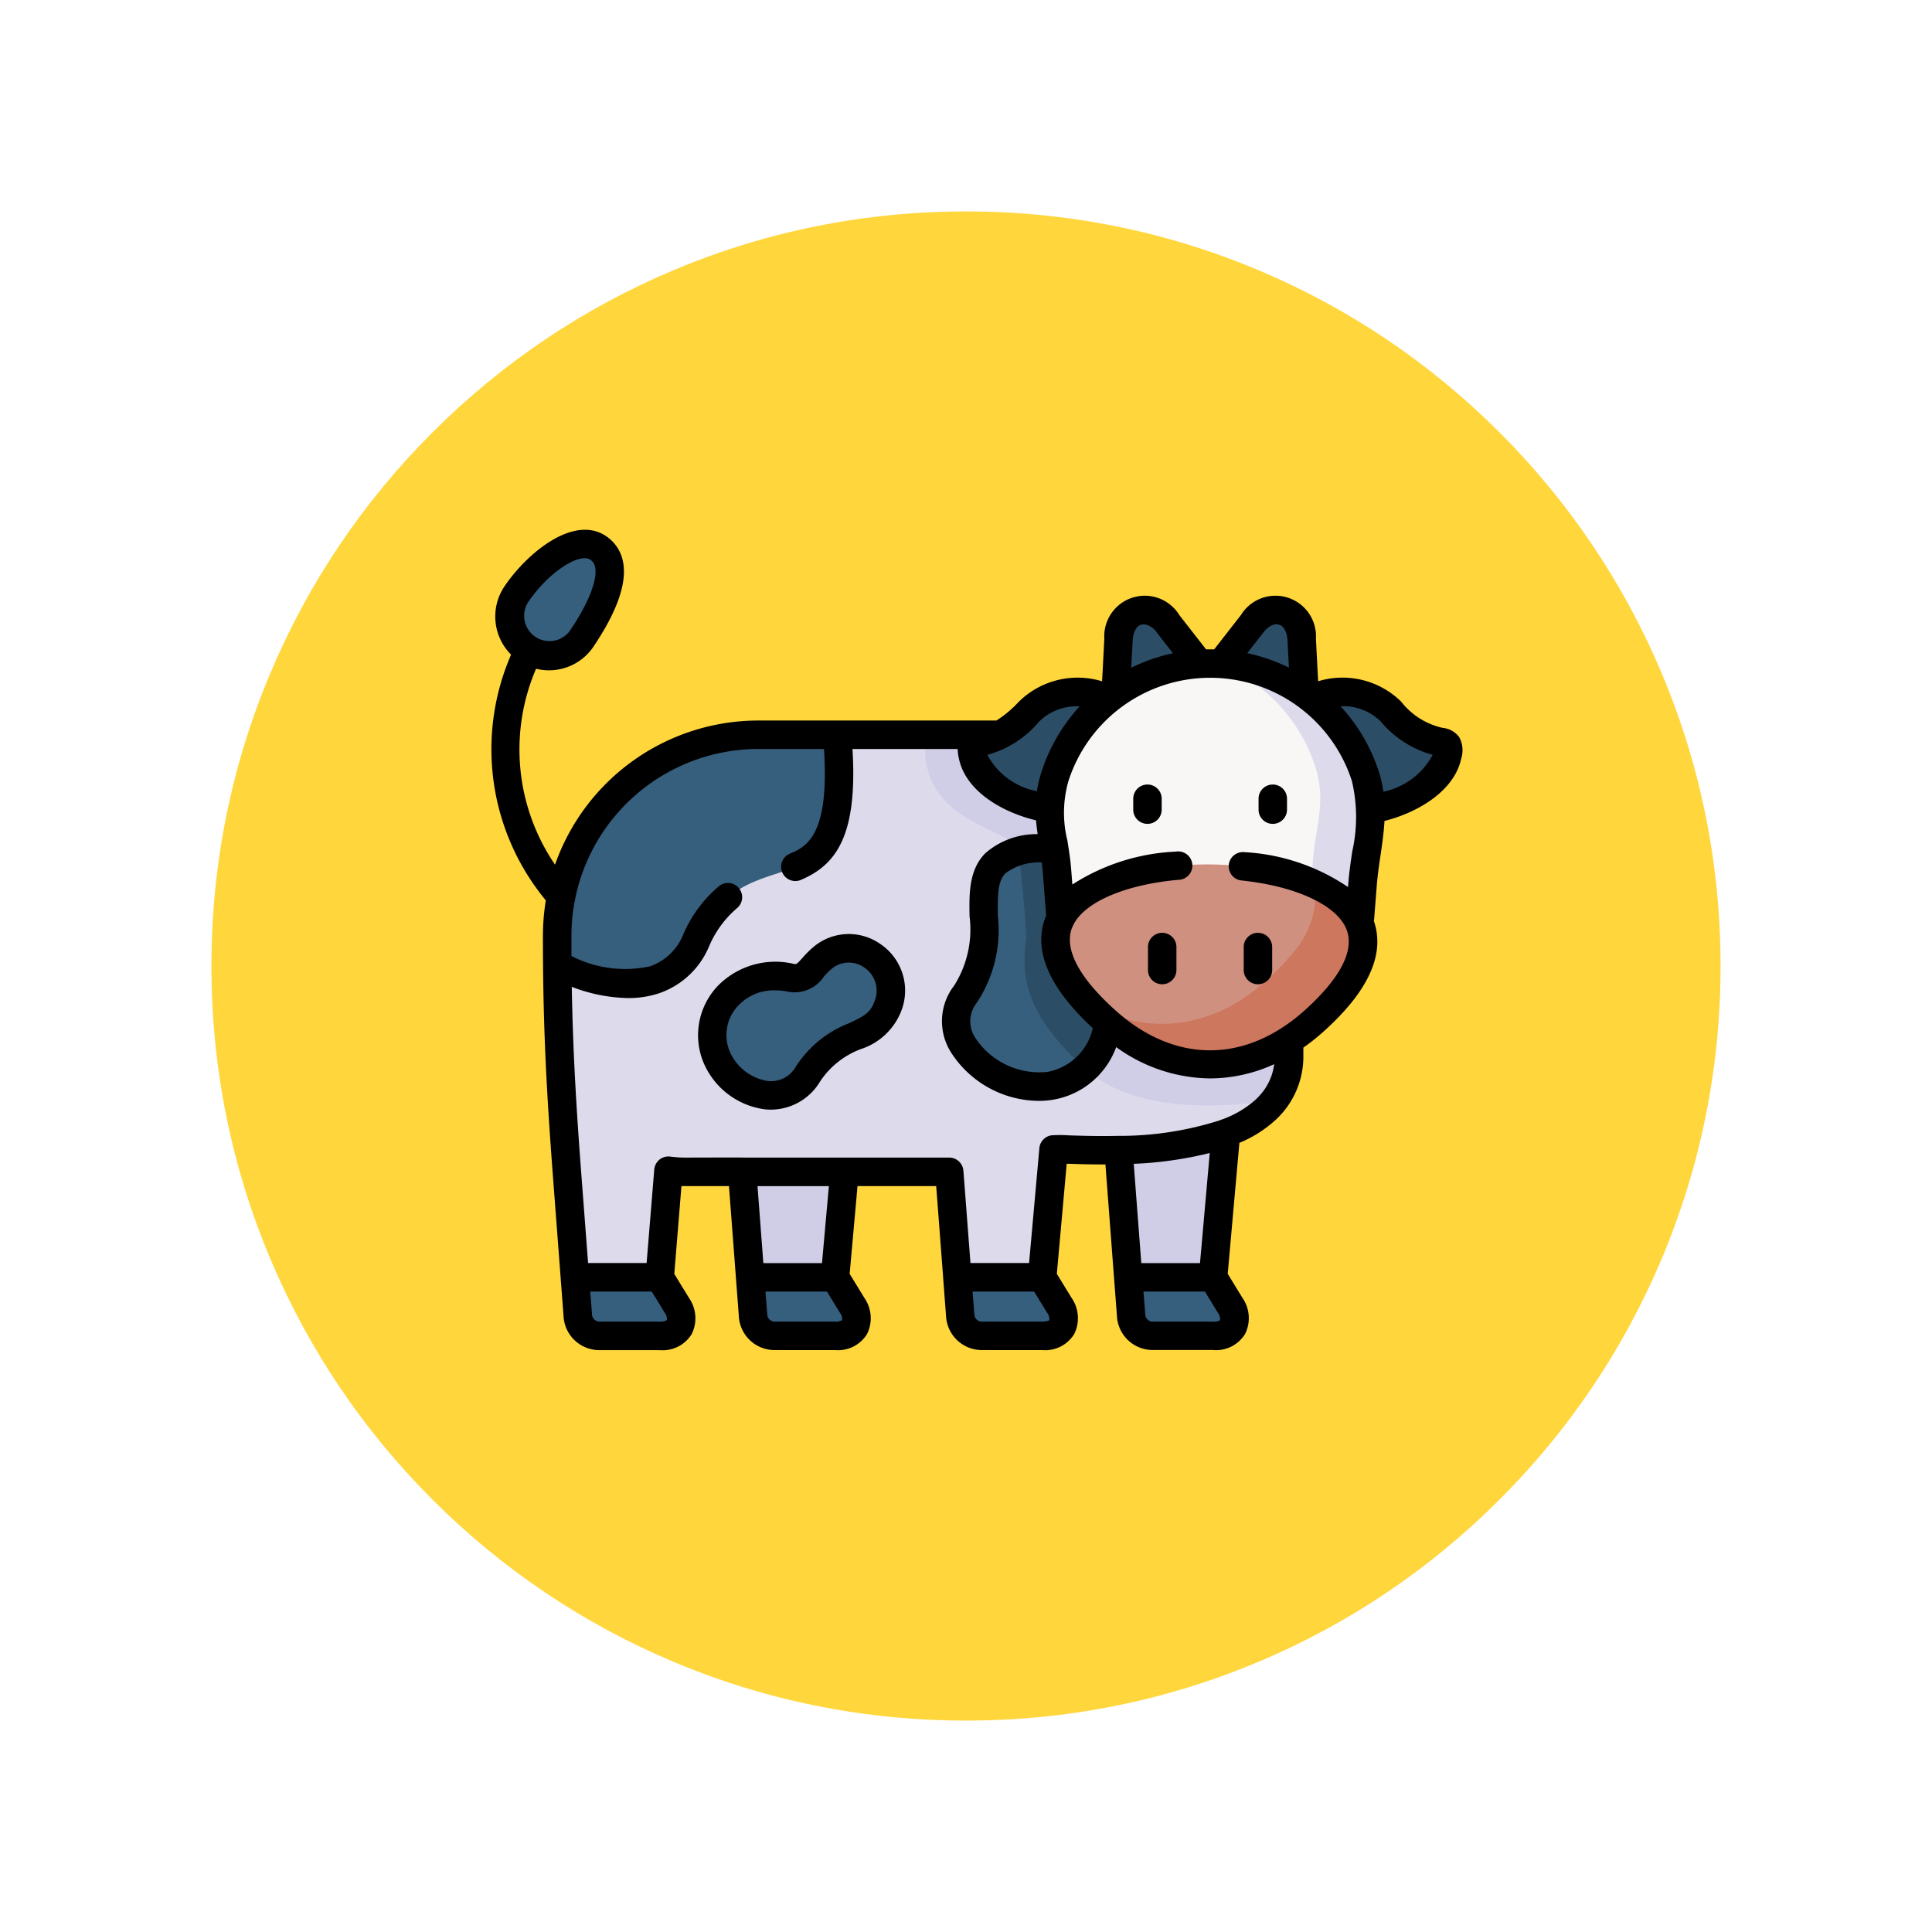 <svg xmlns="http://www.w3.org/2000/svg" xmlns:xlink="http://www.w3.org/1999/xlink" width="109.652" height="109.652" viewBox="0 0 109.652 109.652">
  <defs>
    <filter id="Path_874925" x="0" y="0" width="109.652" height="109.652" filterUnits="userSpaceOnUse">
      <feOffset dy="3" input="SourceAlpha"/>
      <feGaussianBlur stdDeviation="3" result="blur"/>
      <feFlood flood-opacity="0.161"/>
      <feComposite operator="in" in2="blur"/>
      <feComposite in="SourceGraphic"/>
    </filter>
  </defs>
  <g id="Group_1111482" data-name="Group 1111482" transform="translate(3714.596 10553.09)">
    <g id="Group_1111213" data-name="Group 1111213" transform="translate(-4725.326 -13624.09)">
      <g transform="matrix(1, 0, 0, 1, 1010.73, 3071)" filter="url(#Path_874925)">
        <g id="Path_874925-2" data-name="Path 874925" transform="translate(9 6)" fill="#ffd63c">
          <path d="M 45.826 90.153 C 39.841 90.153 34.037 88.981 28.573 86.67 C 23.295 84.438 18.554 81.241 14.483 77.17 C 10.412 73.099 7.215 68.358 4.983 63.08 C 2.672 57.616 1.5 51.811 1.5 45.827 C 1.5 39.841 2.672 34.037 4.983 28.573 C 7.215 23.295 10.412 18.554 14.483 14.483 C 18.554 10.412 23.295 7.215 28.573 4.983 C 34.037 2.672 39.841 1.5 45.826 1.5 C 51.811 1.5 57.616 2.672 63.079 4.983 C 68.358 7.215 73.098 10.412 77.169 14.483 C 81.241 18.554 84.437 23.295 86.67 28.573 C 88.981 34.037 90.152 39.841 90.152 45.826 C 90.152 51.811 88.981 57.616 86.67 63.08 C 84.437 68.358 81.241 73.099 77.169 77.17 C 73.098 81.241 68.358 84.438 63.079 86.67 C 57.616 88.981 51.811 90.153 45.826 90.153 Z" stroke="none"/>
          <path d="M 45.826 3 C 40.043 3 34.435 4.132 29.157 6.364 C 24.058 8.521 19.478 11.609 15.543 15.543 C 11.609 19.478 8.521 24.058 6.364 29.157 C 4.132 34.435 3 40.043 3 45.827 C 3 51.609 4.132 57.218 6.364 62.496 C 8.521 67.595 11.609 72.175 15.543 76.109 C 19.478 80.043 24.058 83.132 29.157 85.289 C 34.435 87.521 40.043 88.653 45.826 88.653 C 51.609 88.653 57.217 87.521 62.495 85.289 C 67.594 83.132 72.175 80.043 76.109 76.109 C 80.043 72.175 83.131 67.595 85.288 62.496 C 87.52 57.218 88.652 51.609 88.652 45.826 C 88.652 40.043 87.52 34.435 85.288 29.157 C 83.131 24.058 80.043 19.478 76.109 15.543 C 72.175 11.609 67.594 8.521 62.495 6.364 C 57.217 4.132 51.609 3 45.826 3 M 45.826 7.62939453125e-06 C 71.135 7.62939453125e-06 91.652 20.517 91.652 45.826 L 91.652 45.827 C 91.652 71.136 71.135 91.653 45.826 91.653 C 20.517 91.653 0 71.136 0 45.827 L 0 45.826 C 0 20.517 20.517 7.62939453125e-06 45.826 7.62939453125e-06 Z" stroke="none" fill="#fff"/>
        </g>
      </g>
    </g>
    <g id="v2" transform="translate(-3686.71 -10562.755)">
      <g id="Group_1111458" data-name="Group 1111458" transform="translate(35.433 44.284)">
        <path id="Path_900273" data-name="Path 900273" d="M332.158,82.808a1.5,1.5,0,0,0-2.813.885l-.162,3.076a9.2,9.2,0,0,1,4.748-1.687Z" transform="translate(-329.183 -82.023)" fill="#2b4d66" fill-rule="evenodd"/>
      </g>
      <g id="Group_1111459" data-name="Group 1111459" transform="translate(41.405 44.284)">
        <path id="Path_900274" data-name="Path 900274" d="M386.433,82.808l-1.773,2.273a9.214,9.214,0,0,1,4.748,1.687l-.162-3.076a1.5,1.5,0,0,0-2.813-.885Z" transform="translate(-384.66 -82.023)" fill="#2b4d66" fill-rule="evenodd"/>
      </g>
      <g id="Group_1111460" data-name="Group 1111460" transform="translate(1.029 40.539)">
        <path id="Path_900275" data-name="Path 900275" d="M14.566,47.436c-1.257-.809-3.454.912-4.632,2.664a2.249,2.249,0,0,0,.613,3.112l.082.055a2.25,2.25,0,0,0,3.03-.665C15.244,50.246,15.824,48.248,14.566,47.436Z" transform="translate(-9.556 -47.23)" fill="#365e7d" fill-rule="evenodd"/>
      </g>
      <g id="Group_1111461" data-name="Group 1111461" transform="translate(35.592 73.978)">
        <path id="Path_900276" data-name="Path 900276" d="M336.75,357.891a19.4,19.4,0,0,1-6.094.961l.549,7.22h4.815Z" transform="translate(-330.656 -357.891)" fill="#d0cee7" fill-rule="evenodd"/>
      </g>
      <g id="Group_1111462" data-name="Group 1111462" transform="translate(3.741 51.363)">
        <path id="Path_900277" data-name="Path 900277" d="M50.641,147.789c-2.5,1.318-12.837,11.1-15.886,13.057.043,4.29.244,7.748.586,12.267l.415,5.468h4.815l.494-6.048a7.174,7.174,0,0,0,.964.064H57.006l.452,5.984h4.815l.65-7.256c.308-.037,1.8.082,3.683.037A19.4,19.4,0,0,0,72.7,170.4c2.038-.763,3.579-2.106,3.585-4.44l0-.842c-4.324-6.109-7.528-15.465-16.429-17.308C59.932,147.771,52.767,147.789,50.641,147.789Z" transform="translate(-34.755 -147.785)" fill="#dddaec" fill-rule="evenodd"/>
      </g>
      <g id="Group_1111463" data-name="Group 1111463" transform="translate(46.553 48.941)">
        <path id="Path_900278" data-name="Path 900278" d="M436.988,126.4a3.983,3.983,0,0,0-4.5-.711c0,2.029.621,3.039,1.185,4.793.223.684.807,1.177,2.153,1.474,2.069-.345,4.04-1.547,4.357-3.048C440.491,127.436,439.514,129.044,436.988,126.4Z" transform="translate(-432.484 -125.291)" fill="#2b4d66" fill-rule="evenodd"/>
      </g>
      <g id="Group_1111464" data-name="Group 1111464" transform="translate(27.273 48.941)">
        <path id="Path_900279" data-name="Path 900279" d="M256.618,126.4a6.731,6.731,0,0,1-1.675,1.34c-1.276.674-1.745.085-1.517,1.169.317,1.5,2.3,2.664,4.367,3.009,1.241-.7,3.738-4.2,3.329-6.228A3.984,3.984,0,0,0,256.618,126.4Z" transform="translate(-253.371 -125.291)" fill="#2b4d66" fill-rule="evenodd"/>
      </g>
      <g id="Group_1111465" data-name="Group 1111465" transform="translate(3.735 51.367)">
        <path id="Path_900280" data-name="Path 900280" d="M46.107,147.824A11.41,11.41,0,0,0,34.7,159.237c0,.561,0,1.111.006,1.645,1.227.662,6.03,2.664,7.885-1.388,3-6.552,9-.549,8-11.669Z" transform="translate(-34.698 -147.824)" fill="#365e7d" fill-rule="evenodd"/>
      </g>
      <g id="Group_1111466" data-name="Group 1111466" transform="translate(36.141 82.159)">
        <path id="Path_900281" data-name="Path 900281" d="M335.759,433.9l.162,2.13a1.232,1.232,0,0,0,1.193,1.193h3.451c1.254,0,1.486-.915.983-1.733l-.973-1.59h-4.815Z" transform="translate(-335.759 -433.895)" fill="#365e7d" fill-rule="evenodd"/>
      </g>
      <g id="Group_1111467" data-name="Group 1111467" transform="translate(26.444 82.159)">
        <path id="Path_900282" data-name="Path 900282" d="M245.667,433.9l.162,2.13a1.234,1.234,0,0,0,1.193,1.193h3.454c1.251,0,1.483-.915.983-1.733l-.977-1.59h-4.815Z" transform="translate(-245.667 -433.895)" fill="#365e7d" fill-rule="evenodd"/>
      </g>
      <g id="Group_1111468" data-name="Group 1111468" transform="translate(14.235 76.175)">
        <path id="Path_900283" data-name="Path 900283" d="M132.245,378.3l.455,5.984h4.815l.534-5.984Z" transform="translate(-132.245 -378.303)" fill="#d0cee7" fill-rule="evenodd"/>
      </g>
      <g id="Group_1111469" data-name="Group 1111469" transform="translate(14.69 82.159)">
        <path id="Path_900284" data-name="Path 900284" d="M141.284,433.9h-4.815l.162,2.13a1.232,1.232,0,0,0,1.193,1.193h3.451c1.254,0,1.486-.915.983-1.733Z" transform="translate(-136.469 -433.895)" fill="#365e7d" fill-rule="evenodd"/>
      </g>
      <g id="Group_1111470" data-name="Group 1111470" transform="translate(12.533 63.488)">
        <path id="Path_900285" data-name="Path 900285" d="M120.915,262.108a3.769,3.769,0,0,0-3.552.992,3.276,3.276,0,0,0,.388,4.9c1.242,1.019,3.073,1.2,4.119-.421a5.065,5.065,0,0,1,1.828-1.739c1.178-.668,2.273-.8,2.737-2.185A2.382,2.382,0,0,0,122.672,261C122,261.562,121.763,262.291,120.915,262.108Z" transform="translate(-116.436 -260.434)" fill="#365e7d" fill-rule="evenodd"/>
      </g>
      <g id="Group_1111471" data-name="Group 1111471" transform="translate(26.38 57.79)">
        <path id="Path_900286" data-name="Path 900286" d="M245.612,215.792c-2.819,3.75,6.374,8.779,8.141,1.678-.049-.043-.1-.085-.146-.131-2.734-2.447-3.311-4.385-2.609-5.822l-.156-1.983c-.052-.677-.162-1.355-.259-2.035C244,207.471,248.337,212.17,245.612,215.792Z" transform="translate(-245.079 -207.498)" fill="#365e7d" fill-rule="evenodd"/>
      </g>
      <g id="Group_1111472" data-name="Group 1111472" transform="translate(4.742 82.159)">
        <path id="Path_900287" data-name="Path 900287" d="M48.868,433.9H44.053l.162,2.13a1.232,1.232,0,0,0,1.193,1.193h3.454c1.251,0,1.483-.915.98-1.733Z" transform="translate(-44.053 -433.895)" fill="#365e7d" fill-rule="evenodd"/>
      </g>
      <g id="Group_1111473" data-name="Group 1111473" transform="translate(31.695 47.324)">
        <path id="Path_900288" data-name="Path 900288" d="M303.543,110.261a9.258,9.258,0,0,0-8.809,6.414,6.148,6.148,0,0,0-.284,1.828,14.393,14.393,0,0,0,.189,2.225c.1.68.208,1.358.259,2.035l.082,1.044.073.94c1.953-2.191,15-1.883,16.954.235l.223-2.911c.1-1.34.412-2.383.415-3.528a5.779,5.779,0,0,0-.293-1.868,9.257,9.257,0,0,0-8.809-6.414Z" transform="translate(-294.449 -110.261)" fill="#f9f6f6" fill-rule="evenodd"/>
      </g>
      <g id="Group_1111474" data-name="Group 1111474" transform="translate(32.027 58.725)">
        <path id="Path_900289" data-name="Path 900289" d="M314.759,219.5c-1.831-4.324-14.891-4.446-16.954-.235-.7,1.437-.125,3.375,2.609,5.822l.147.131a10.66,10.66,0,0,0,1.571,1.132,7.988,7.988,0,0,0,5.419,1.071,8.549,8.549,0,0,0,3.228-1.269,10.831,10.831,0,0,0,1.394-1.065C314.756,222.778,315.357,220.914,314.759,219.5Z" transform="translate(-297.532 -216.179)" fill="#d09080" fill-rule="evenodd"/>
      </g>
      <g id="Group_1111475" data-name="Group 1111475" transform="translate(41.255 47.333)">
        <path id="Path_900290" data-name="Path 900290" d="M388.568,112.352a9.209,9.209,0,0,0-5.3-2,9.313,9.313,0,0,1,5.5,5.807,5.947,5.947,0,0,1,.293,1.868c-.006,1.144-.317,2.188-.418,3.528l-.091,1.217a4.776,4.776,0,0,1,2.716,2.292l.223-2.911c.1-1.34.412-2.383.415-3.528a5.779,5.779,0,0,0-.293-1.868A9.248,9.248,0,0,0,388.568,112.352Z" transform="translate(-383.271 -110.347)" fill="#dddaec" fill-rule="evenodd"/>
      </g>
      <g id="Group_1111476" data-name="Group 1111476" transform="translate(33.789 59.753)">
        <path id="Path_900291" data-name="Path 900291" d="M325.531,229.806a13.587,13.587,0,0,1-1.465,1.51,11.06,11.06,0,0,1-1.394,1.065,8.612,8.612,0,0,1-3.231,1.269,8.01,8.01,0,0,1-5.419-1.071l-.119-.073a14.822,14.822,0,0,0,1.12,1.1l.147.131a10.662,10.662,0,0,0,1.571,1.132,7.988,7.988,0,0,0,5.419,1.071,8.549,8.549,0,0,0,3.228-1.269,10.831,10.831,0,0,0,1.394-1.065c2.582-2.307,3.183-4.171,2.585-5.587a4.776,4.776,0,0,0-2.716-2.292,2.706,2.706,0,0,1,.208,1.2A5.084,5.084,0,0,1,325.531,229.806Z" transform="translate(-313.902 -225.729)" fill="#ce775f" fill-rule="evenodd"/>
      </g>
      <g id="Group_1111477" data-name="Group 1111477" transform="translate(33.703 67.762)">
        <path id="Path_900292" data-name="Path 900292" d="M321.451,302.346a7.987,7.987,0,0,1-5.419-1.071,10.65,10.65,0,0,1-1.571-1.132,5.171,5.171,0,0,1-1.352,2.545c.027.021.052.046.076.067,2.243,1.974,5.88,2.383,10.634,1.764a4.113,4.113,0,0,0,.857-2.6l0-.842A8.546,8.546,0,0,1,321.451,302.346Z" transform="translate(-313.109 -300.143)" fill="#d0cee7" fill-rule="evenodd"/>
      </g>
      <g id="Group_1111478" data-name="Group 1111478" transform="translate(29.898 57.79)">
        <path id="Path_900293" data-name="Path 900293" d="M279.745,207.5a8.042,8.042,0,0,0-1.986.2c.235,1.608.348,3.158.473,4.779-.3,2.225-.174,4.373,3.332,7.54a5.171,5.171,0,0,0,1.352-2.545l-.146-.131a14.846,14.846,0,0,1-1.12-1.1c-1.764-1.935-2.081-3.506-1.489-4.721l-.073-.94L280,209.534C279.952,208.856,279.842,208.179,279.745,207.5Z" transform="translate(-277.758 -207.498)" fill="#2b4d66" fill-rule="evenodd"/>
      </g>
      <g id="Group_1111479" data-name="Group 1111479" transform="translate(24.611 51.364)">
        <path id="Path_900294" data-name="Path 900294" d="M235.725,152a7.873,7.873,0,0,1-2.115-.662,3.793,3.793,0,0,1-2.252-2.347c-.229-1.083.241-.494,1.517-1.169.034-.018-2.212-.024-4.193-.024-.577,5.163,5.035,5.212,5.245,6.625a8.04,8.04,0,0,1,1.986-.2A14.389,14.389,0,0,1,235.725,152Z" transform="translate(-228.641 -147.794)" fill="#d0cee7" fill-rule="evenodd"/>
      </g>
      <g id="Group_1111481" data-name="Group 1111481" transform="translate(0 39.732)">
        <path id="Path_900295" data-name="Path 900295" d="M339.271,174.059a.807.807,0,0,0-.807.807v.619a.807.807,0,0,0,1.615,0v-.619A.807.807,0,0,0,339.271,174.059Z" transform="translate(-302.032 -159.6)"/>
        <path id="Path_900296" data-name="Path 900296" d="M405.3,174.059a.807.807,0,0,0-.807.807v.619a.807.807,0,1,0,1.615,0v-.619A.807.807,0,0,0,405.3,174.059Z" transform="translate(-360.949 -159.6)"/>
        <path id="Path_900297" data-name="Path 900297" d="M347.039,252.246a.807.807,0,0,0-.807.807v1.306a.807.807,0,0,0,1.615,0v-1.306A.807.807,0,0,0,347.039,252.246Z" transform="translate(-308.964 -229.371)"/>
        <path id="Path_900298" data-name="Path 900298" d="M397.527,255.168a.807.807,0,0,0,.807-.807v-1.306a.807.807,0,1,0-1.615,0v1.306A.807.807,0,0,0,397.527,255.168Z" transform="translate(-354.017 -229.372)"/>
        <g id="Group_1111480" data-name="Group 1111480" transform="translate(0 0)">
          <path id="Path_900299" data-name="Path 900299" d="M119.3,253.452a3.109,3.109,0,0,0-3.824.2,5.491,5.491,0,0,0-.582.582c-.343.383-.366.38-.487.353a4.567,4.567,0,0,0-4.332,1.251,4.063,4.063,0,0,0-.84,4.263,4.4,4.4,0,0,0,3.53,2.739q.169.017.335.016a3.253,3.253,0,0,0,2.77-1.572,4.768,4.768,0,0,1,2.329-1.864,3.678,3.678,0,0,0,2.324-2.243A3.185,3.185,0,0,0,119.3,253.452Zm-.309,3.214c-.231.691-.618.894-1.47,1.289a6.28,6.28,0,0,0-3.007,2.453,1.617,1.617,0,0,1-1.591.824,2.822,2.822,0,0,1-2.187-1.73,2.417,2.417,0,0,1,.559-2.606,2.754,2.754,0,0,1,2.057-.809,3.382,3.382,0,0,1,.715.076h0a2,2,0,0,0,2.031-.853,4.086,4.086,0,0,1,.415-.421,1.512,1.512,0,0,1,1.879-.1A1.583,1.583,0,0,1,118.992,256.667Z" transform="translate(-97.227 -229.945)"/>
          <path id="Path_900300" data-name="Path 900300" d="M54.931,51.5A1.313,1.313,0,0,0,54,50.977a4.109,4.109,0,0,1-2.359-1.487,4.748,4.748,0,0,0-4.716-1.16L46.8,45.909a2.3,2.3,0,0,0-4.256-1.337l-1.52,1.949c-.075,0-.149,0-.224,0s-.155,0-.233,0l-1.521-1.95a2.3,2.3,0,0,0-4.255,1.34l-.127,2.422a4.755,4.755,0,0,0-4.725,1.158,6.4,6.4,0,0,1-1.271,1.068H15.144A12.238,12.238,0,0,0,3.615,58.739,11.593,11.593,0,0,1,2.539,47.62a3.013,3.013,0,0,0,.723.089,3.09,3.09,0,0,0,.6-.058A3.031,3.031,0,0,0,5.8,46.361c1.354-2.013,1.916-3.639,1.67-4.832a2.24,2.24,0,0,0-1-1.463C4.649,38.891,2.02,41.05.737,42.958l0,0a3.06,3.06,0,0,0,.384,3.862A13.459,13.459,0,0,0,3.094,60.768a12.252,12.252,0,0,0-.166,2.011c0,.555,0,1.093.007,1.618q0,.033,0,.066c.041,4.354.244,7.8.586,12.289l.577,7.6a2.032,2.032,0,0,0,2,1.94H9.551a1.926,1.926,0,0,0,1.823-.915,2.019,2.019,0,0,0-.155-2.047l-.836-1.365.407-4.983q.112,0,.225,0h2.472l.559,7.367a2.032,2.032,0,0,0,2,1.94H19.5a1.929,1.929,0,0,0,1.826-.916,2.018,2.018,0,0,0-.155-2.046l-.834-1.362.446-4.983h4.465l.4,5.242c0,.008,0,.016,0,.023l.159,2.105a2.037,2.037,0,0,0,2,1.937h3.454a1.928,1.928,0,0,0,1.822-.914,2.023,2.023,0,0,0-.152-2.049l-.836-1.362.56-6.248.109,0c.53.017,1.253.041,2.089.038l.653,8.591a2.032,2.032,0,0,0,2,1.94h3.451a1.929,1.929,0,0,0,1.826-.916,2.018,2.018,0,0,0-.155-2.046l-.834-1.362.662-7.432a7.031,7.031,0,0,0,2.108-1.35,4.9,4.9,0,0,0,1.523-3.643l0-.414a11.877,11.877,0,0,0,1.127-.894c2.526-2.259,3.5-4.35,2.9-6.214-.007-.022-.016-.043-.023-.065s.008-.052.01-.079l.156-1.986c.042-.529.119-1.058.2-1.619.1-.659.195-1.328.234-2.007,1.941-.489,3.971-1.723,4.355-3.539A1.56,1.56,0,0,0,54.931,51.5ZM2.078,43.858c1.189-1.767,2.931-2.815,3.523-2.435a.618.618,0,0,1,.29.431c.07.341.071,1.375-1.429,3.606a1.437,1.437,0,0,1-2.385-1.6Zm41.736,1.708c.358-.457.718-.508.836-.461a.809.809,0,0,0,.111.035c.125.03.393.279.425.856l.082,1.561a10.039,10.039,0,0,0-2.366-.82ZM36.4,46c.032-.579.3-.828.426-.858a.84.84,0,0,1,.2-.048,1.044,1.044,0,0,1,.747.474l.914,1.172-.07.017a10.028,10.028,0,0,0-2.3.807Zm-5.3,4.61a3.034,3.034,0,0,1,2.291-.856A10.047,10.047,0,0,0,31.22,53.49a6.922,6.922,0,0,0-.257,1.081,4.058,4.058,0,0,1-2.814-2.065A5.821,5.821,0,0,0,31.1,50.607Zm3.036,17.415a3.237,3.237,0,0,1-2.58,2.477,4.36,4.36,0,0,1-4.067-1.9,1.7,1.7,0,0,1,.066-2.033,7.433,7.433,0,0,0,1.193-4.922c-.017-1.213-.005-1.979.434-2.422a3.2,3.2,0,0,1,2.059-.613c.023.19.045.382.06.582l.188,2.445c-.036.084-.069.168-.1.255C30.791,63.719,31.714,65.779,34.139,68.023ZM9.965,84.587a.648.648,0,0,1-.413.088H6.1a.435.435,0,0,1-.388-.447l-.1-1.261H9.105l.738,1.206a.575.575,0,0,1,.121.415Zm9.947,0a.651.651,0,0,1-.416.089H16.045a.435.435,0,0,1-.388-.447l-.1-1.261h3.492l.738,1.206A.574.574,0,0,1,19.912,84.586Zm-1.145-3.234H15.438l-.331-4.369h4.051Zm12.9,3.235c-.012.018-.125.088-.414.088H27.8a.438.438,0,0,1-.388-.447l-.1-1.262h3.492l.739,1.2A.579.579,0,0,1,31.667,84.587Zm9.7,0a.651.651,0,0,1-.416.089H37.5a.436.436,0,0,1-.388-.447l-.1-1.261H40.5l.738,1.206a.576.576,0,0,1,.121.414Zm-1.146-3.234H36.889l-.429-5.636a21.481,21.481,0,0,0,4.314-.613Zm3.216-9.33A5.815,5.815,0,0,1,41.474,73.2a.8.8,0,0,0-.143.054,18.73,18.73,0,0,1-5.709.879.824.824,0,0,0-.092,0h-.009c-1.1.024-2.063-.008-2.714-.029a8.338,8.338,0,0,0-.991-.006.807.807,0,0,0-.712.73l-.584,6.521H27.193l-.4-5.238a.807.807,0,0,0-.805-.746H14.371c-.064-.011-3.355,0-3.355,0a6.389,6.389,0,0,1-.856-.057.807.807,0,0,0-.913.734l-.434,5.306H5.491L5.132,76.63c-.307-4.027-.5-7.2-.566-10.956a9.32,9.32,0,0,0,3.188.637,5.54,5.54,0,0,0,1.763-.271,4.735,4.735,0,0,0,2.842-2.667,5.871,5.871,0,0,1,1.581-2.162.807.807,0,0,0-1.023-1.249A7.439,7.439,0,0,0,10.892,62.7a3.143,3.143,0,0,1-1.887,1.809,6.654,6.654,0,0,1-4.459-.586c0-.374,0-.754,0-1.144a10.615,10.615,0,0,1,10.6-10.605H18.88c.322,4.975-1.033,5.555-1.944,5.945a.807.807,0,1,0,.635,1.485c1.973-.844,3.228-2.462,2.926-7.429h5.969a2.864,2.864,0,0,0,.073.55c.382,1.809,2.377,3.017,4.376,3.5.022.263.055.523.092.782a4.421,4.421,0,0,0-2.966,1.079c-.939.947-.921,2.286-.9,3.581a5.959,5.959,0,0,1-.869,3.929,3.306,3.306,0,0,0-.164,3.828,5.964,5.964,0,0,0,4.962,2.722,5,5,0,0,0,.728-.052,4.641,4.641,0,0,0,3.666-3,9.218,9.218,0,0,0,5.328,1.777,8.779,8.779,0,0,0,3.639-.808,3.225,3.225,0,0,1-.994,1.951Zm5.418-13.986c-.083.562-.168,1.144-.214,1.727l-.019.245a11.6,11.6,0,0,0-5.881-1.98.807.807,0,1,0-.168,1.606c3.186.333,5.541,1.465,6,2.882.484,1.5-1.059,3.28-2.438,4.514A10.266,10.266,0,0,1,44.87,68c-.021.012-.041.025-.06.038-3.041,1.939-6.448,1.6-9.363-1.007C33.4,65.2,32.532,63.6,32.929,62.4c.034-.1.085-.194.128-.293.68-1.269,2.942-2.238,5.925-2.506A.807.807,0,1,0,38.837,58a11.8,11.8,0,0,0-5.861,1.866l-.061-.791c-.047-.627-.136-1.177-.221-1.708a6.526,6.526,0,0,1,.062-3.379,8.451,8.451,0,0,1,16.085,0A8.874,8.874,0,0,1,48.851,58.035ZM50.629,54.6a6.536,6.536,0,0,0-.25-1.114A10.061,10.061,0,0,0,48.2,49.75a3.024,3.024,0,0,1,2.272.856,5.826,5.826,0,0,0,2.955,1.9A4.125,4.125,0,0,1,50.629,54.6Z" transform="translate(0 -39.732)"/>
        </g>
      </g>
    </g>
  </g>
</svg>
